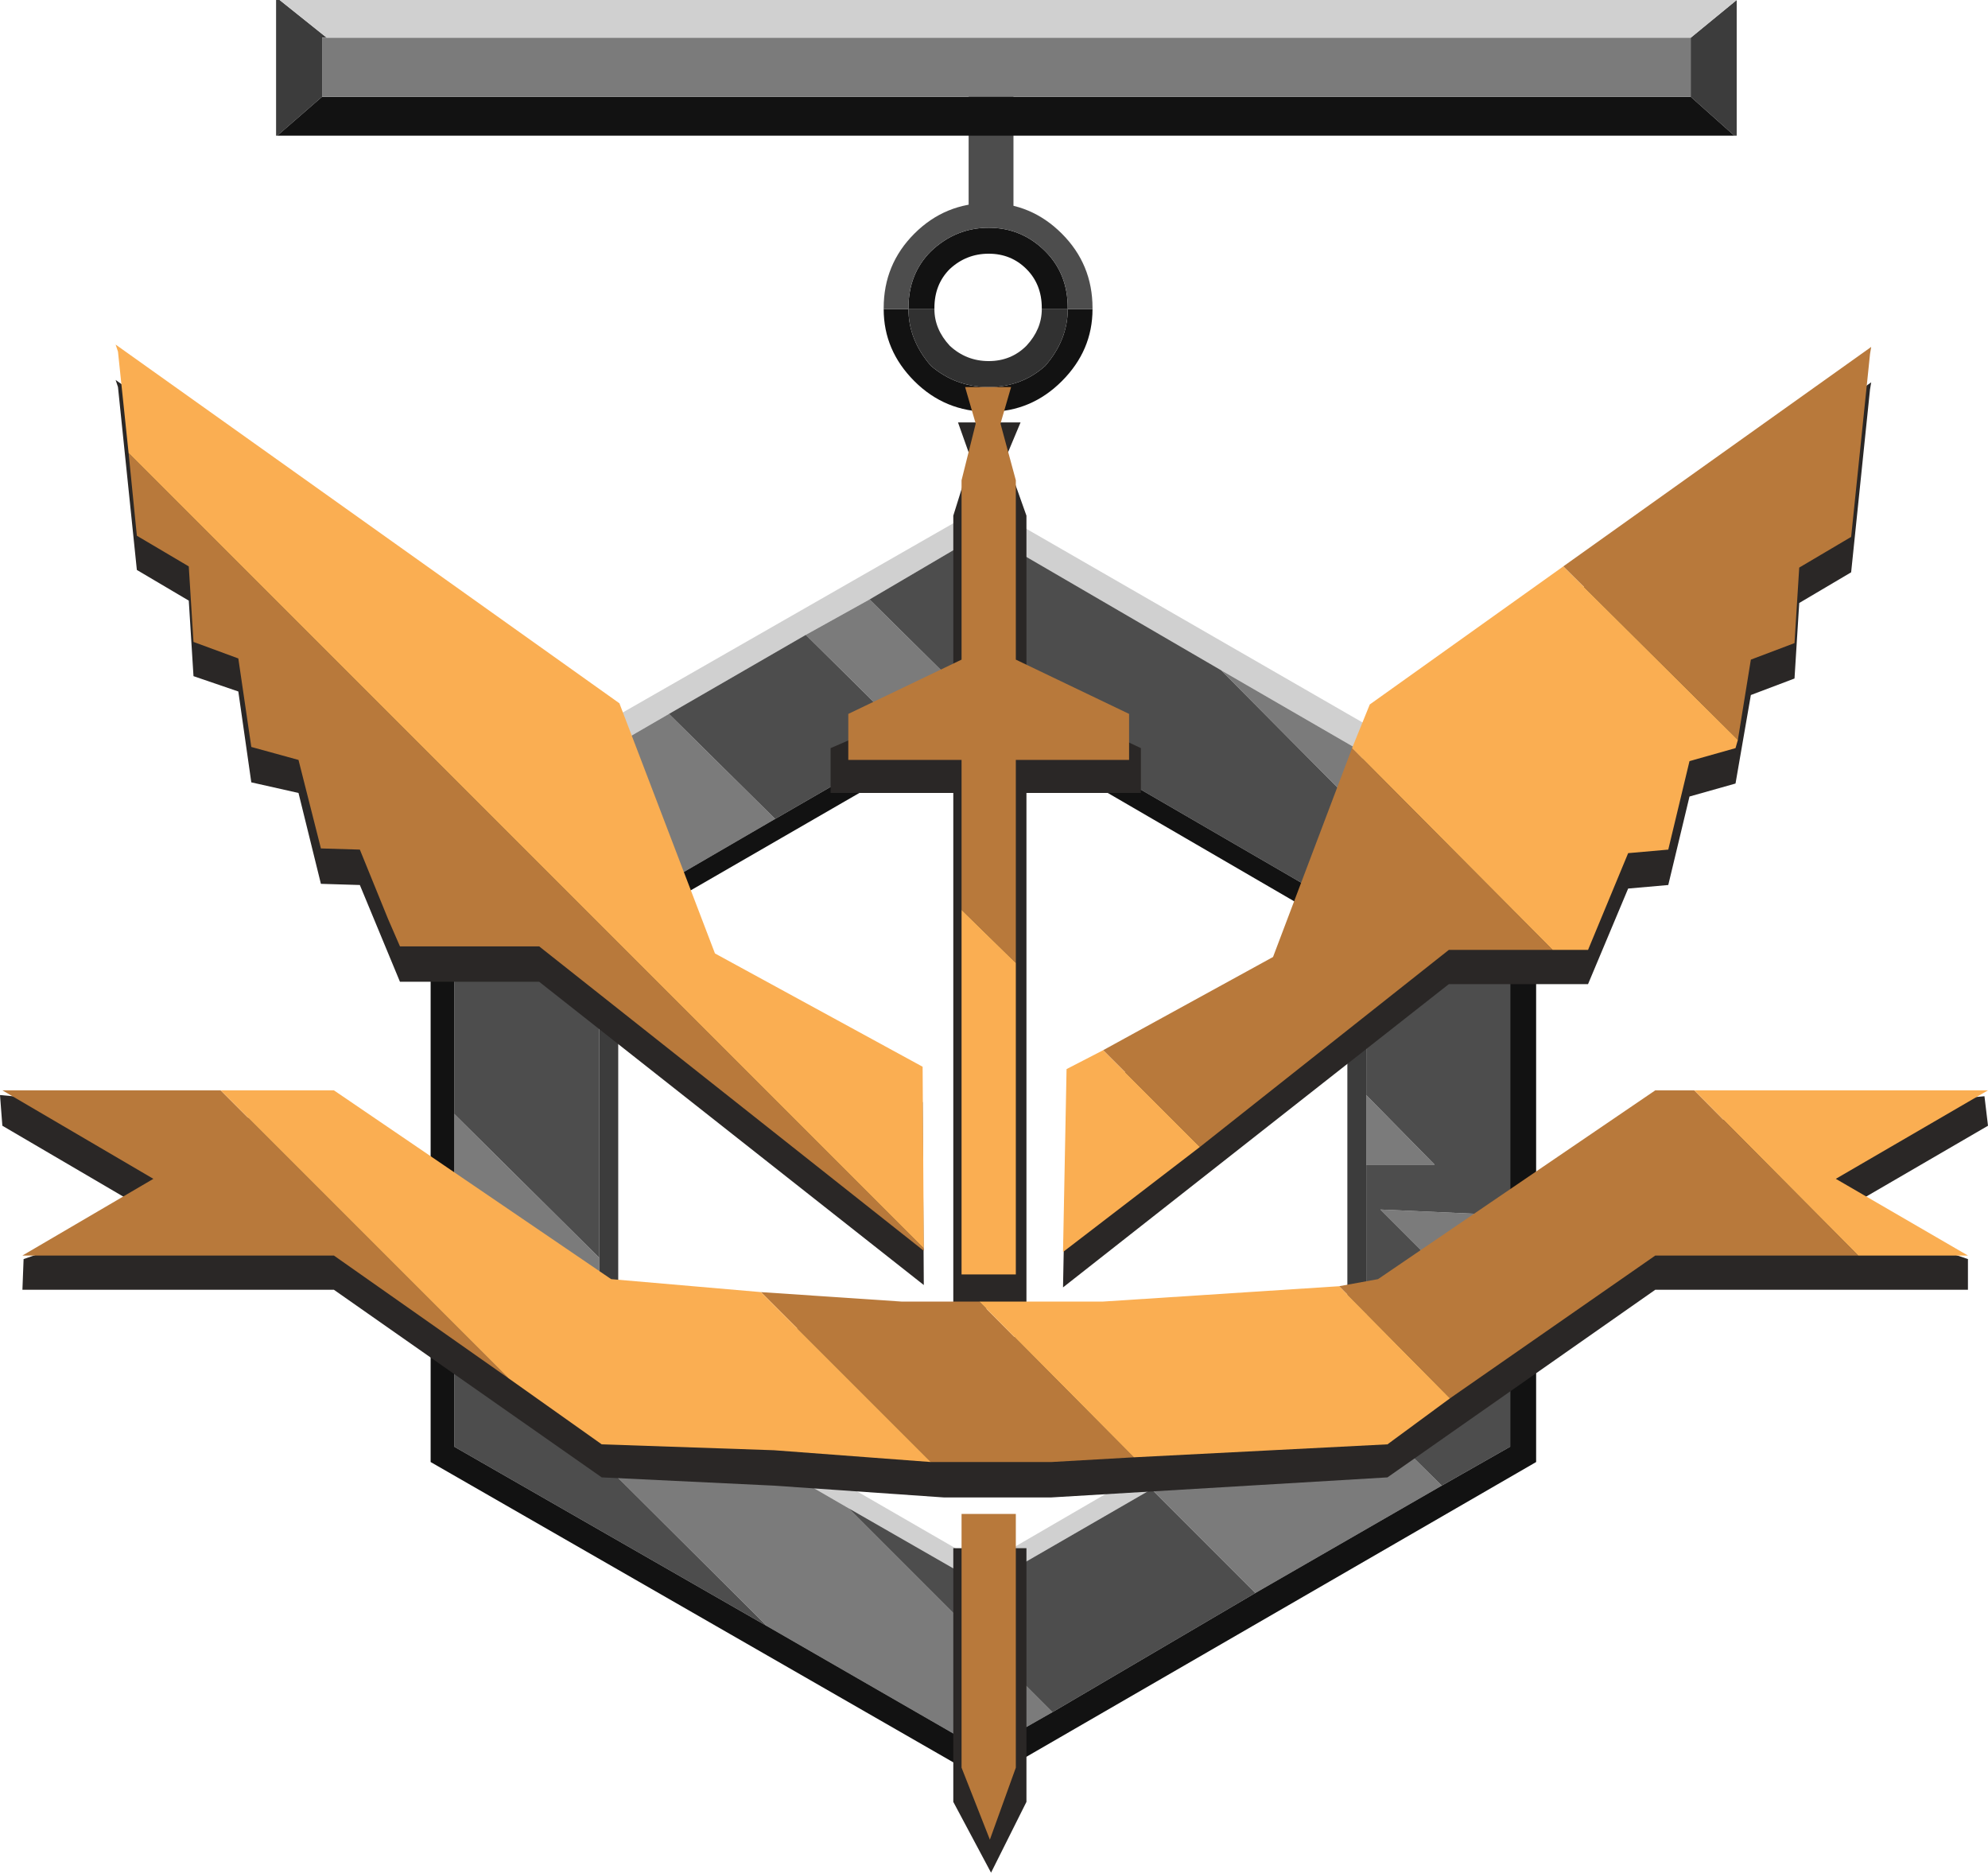 <?xml version="1.0" encoding="UTF-8" standalone="no"?>
<svg xmlns:xlink="http://www.w3.org/1999/xlink" height="79.35px" width="84.25px" xmlns="http://www.w3.org/2000/svg">
  <g transform="matrix(1.0, 0.0, 0.0, 1.0, 42.1, 39.65)">
    <path d="M0.85 -35.95 L0.85 -30.15 -1.05 -30.15 -1.05 -35.95 0.85 -35.95" fill="#4d4d4d" fill-rule="evenodd" stroke="none"/>
    <path d="M29.55 -38.05 L31.5 -39.65 31.5 -33.9 31.4 -33.9 29.55 -35.55 29.55 -38.05 M-30.25 -39.65 L-28.25 -38.05 -28.45 -38.05 -28.45 -35.55 -30.35 -33.9 -30.4 -33.9 -30.4 -39.65 -30.25 -39.65" fill="#3c3c3c" fill-rule="evenodd" stroke="none"/>
    <path d="M31.5 -39.65 L29.55 -38.05 -28.25 -38.05 -30.25 -39.65 31.5 -39.65" fill="#d0d0d0" fill-rule="evenodd" stroke="none"/>
    <path d="M29.55 -35.55 L31.4 -33.9 -30.35 -33.9 -28.45 -35.55 29.55 -35.55 M-2.5 -26.55 L-3.6 -26.55 Q-3.6 -25.25 -2.65 -24.15 -1.6 -23.25 -0.2 -23.25 1.2 -23.25 2.2 -24.15 3.15 -25.25 3.15 -26.55 L2.05 -26.55 2.05 -26.6 Q2.05 -27.6 1.4 -28.25 0.75 -28.9 -0.2 -28.9 -1.15 -28.9 -1.85 -28.25 -2.5 -27.6 -2.5 -26.6 L-2.5 -26.55 M-4.65 -26.55 L-3.6 -26.55 -3.6 -26.6 Q-3.6 -28.05 -2.65 -29.0 -1.6 -30.0 -0.2 -30.0 1.2 -30.0 2.2 -29.0 3.15 -28.05 3.15 -26.6 L3.15 -26.55 4.2 -26.55 Q4.2 -24.8 2.9 -23.5 1.6 -22.2 -0.2 -22.2 -2.05 -22.2 -3.35 -23.5 -4.65 -24.8 -4.65 -26.55" fill="#121212" fill-rule="evenodd" stroke="none"/>
    <path d="M29.55 -38.05 L29.55 -35.55 -28.45 -35.55 -28.45 -38.05 -28.25 -38.05 29.55 -38.05" fill="#7b7b7b" fill-rule="evenodd" stroke="none"/>
    <path d="M-2.5 -26.55 Q-2.5 -25.7 -1.85 -25.0 -1.15 -24.35 -0.2 -24.35 0.75 -24.35 1.4 -25.0 2.05 -25.7 2.05 -26.55 L3.15 -26.55 Q3.15 -25.25 2.2 -24.15 1.2 -23.25 -0.2 -23.25 -1.6 -23.25 -2.65 -24.15 -3.6 -25.25 -3.6 -26.55 L-2.5 -26.55" fill="#313131" fill-rule="evenodd" stroke="none"/>
    <path d="M-4.65 -26.55 L-4.65 -26.6 Q-4.65 -28.45 -3.35 -29.75 -2.05 -31.05 -0.2 -31.05 1.6 -31.05 2.9 -29.75 4.2 -28.45 4.2 -26.6 L4.2 -26.55 3.15 -26.55 3.15 -26.6 Q3.15 -28.05 2.2 -29.0 1.2 -30.0 -0.2 -30.0 -1.6 -30.0 -2.65 -29.0 -3.6 -28.05 -3.6 -26.6 L-3.6 -26.55 -4.65 -26.55" fill="#4d4d4d" fill-rule="evenodd" stroke="none"/>
    <path d="M17.6 -6.65 L9.65 -11.25 -0.4 -17.1 -5.25 -14.25 -7.95 -12.75 -13.75 -9.4 -21.6 -4.85 -22.85 -4.15 -23.85 -4.8 -0.35 -18.25 23.0 -4.8 21.85 -4.15 20.45 -5.05 17.6 -6.65 M15.7 18.25 L14.55 18.9 6.7 23.45 -0.4 27.55 -6.15 24.25 -16.7 18.15 -16.7 18.05 -15.9 17.7 -0.4 26.65 15.0 17.7 15.7 18.25" fill="#d0d0d0" fill-rule="evenodd" stroke="none"/>
    <path d="M9.65 -11.25 L17.6 -6.65 16.15 -4.7 9.65 -11.25 M20.45 -5.05 L21.85 -4.15 21.9 -4.15 21.9 1.0 18.8 -2.15 20.45 -5.05 M-21.6 -4.85 L-13.75 -9.4 -9.25 -4.95 -16.65 -0.65 -16.7 -0.65 -16.7 0.05 -21.6 -4.85 M-7.95 -12.75 L-5.25 -14.25 -0.8 -9.85 -3.45 -8.3 -7.95 -12.75 M15.8 6.75 L18.7 9.7 15.8 9.7 15.8 6.75 M14.55 18.9 L19.0 23.3 11.1 27.85 6.7 23.45 14.55 18.9 M21.9 17.1 L16.4 11.6 20.85 11.8 21.9 12.9 21.9 17.1 M-16.7 18.05 L-16.7 18.15 -6.15 24.25 2.5 32.9 -0.4 34.55 -9.6 29.25 -22.85 16.05 -22.85 7.55 -16.7 13.65 -16.7 18.05" fill="#7b7b7b" fill-rule="evenodd" stroke="none"/>
    <path d="M17.6 -6.65 L20.45 -5.05 18.8 -2.15 21.9 1.0 21.9 12.9 20.85 11.8 16.4 11.6 21.9 17.1 21.9 21.65 19.0 23.3 14.55 18.9 15.7 18.25 15.8 18.15 15.8 9.7 18.7 9.7 15.8 6.75 15.8 -0.55 15.8 -0.65 -0.4 -10.05 -0.8 -9.85 -5.25 -14.25 -0.4 -17.1 9.65 -11.25 16.15 -4.7 17.6 -6.65 M-22.85 -4.15 L-21.6 -4.85 -16.7 0.05 -16.7 13.65 -22.85 7.55 -22.85 -4.15 M-13.75 -9.4 L-7.95 -12.75 -3.45 -8.3 -9.25 -4.95 -13.75 -9.4 M-6.15 24.25 L-0.4 27.55 6.7 23.45 11.1 27.85 2.5 32.9 -6.15 24.25 M-22.85 16.05 L-9.6 29.25 -22.85 21.65 -22.85 16.05" fill="#4d4d4d" fill-rule="evenodd" stroke="none"/>
    <path d="M21.85 -4.15 L23.0 -4.8 23.0 22.3 -0.35 35.8 -23.85 22.3 -23.85 -4.8 -22.85 -4.15 -22.85 7.55 -22.85 16.05 -22.85 21.65 -9.6 29.25 -0.4 34.55 2.5 32.9 11.1 27.85 19.0 23.3 21.9 21.65 21.9 17.1 21.9 12.9 21.9 1.0 21.9 -4.15 21.85 -4.15 M-0.8 -9.85 L-0.4 -10.05 15.8 -0.65 15.8 -0.55 15.0 -0.05 15.0 -0.15 -0.4 -9.1 -15.9 -0.15 -15.9 0.05 -16.65 -0.65 -9.25 -4.95 -3.45 -8.3 -0.8 -9.85" fill="#121212" fill-rule="evenodd" stroke="none"/>
    <path d="M15.8 -0.55 L15.8 6.75 15.8 9.7 15.8 18.15 15.7 18.25 15.0 17.7 15.0 -0.05 15.8 -0.55 M-15.9 17.7 L-16.7 18.05 -16.7 13.65 -16.7 0.05 -16.7 -0.65 -16.65 -0.65 -15.9 0.05 -15.9 17.7" fill="#3c3c3c" fill-rule="evenodd" stroke="none"/>
    <path d="M-1.5 -21.75 L1.15 -21.75 0.5 -20.2 0.6 -20.05 1.4 -17.8 1.4 -10.2 1.8 -10.05 6.25 -7.95 6.25 -6.05 1.4 -6.05 1.4 -1.75 1.4 15.8 -1.7 15.8 -1.7 -1.75 -1.7 -6.05 -6.9 -6.05 -6.9 -7.95 -1.7 -10.2 -1.7 -17.8 -0.95 -20.2 -1.5 -21.75 M36.35 -15.4 L34.15 -14.1 33.95 -10.9 32.1 -10.2 31.45 -6.45 29.5 -5.9 28.6 -2.15 26.9 -2.0 25.2 2.05 19.3 2.05 2.95 14.9 3.1 7.15 11.85 2.35 15.95 -8.3 37.2 -23.45 37.15 -23.15 36.35 -15.4 M-0.1 39.7 L-1.7 36.7 -1.7 25.95 1.4 25.95 1.4 36.7 -0.1 39.7 M-3.9 17.0 L4.65 17.0 16.3 16.0 28.05 8.05 42.0 6.8 42.15 8.05 35.7 11.8 41.3 13.7 41.3 15.0 28.05 15.0 16.7 22.95 2.45 23.8 -2.1 23.8 -9.3 23.3 -16.6 22.95 -27.95 15.0 -41.15 15.0 -41.1 13.7 -35.6 11.8 -42.0 8.05 -42.1 6.75 -27.95 8.05 -16.2 16.0 -3.9 17.0 M-37.2 -23.55 L-15.85 -8.45 -11.8 2.25 -3.0 7.05 -2.95 14.8 -19.25 1.95 -25.15 1.95 -26.85 -2.15 -28.5 -2.2 -29.45 -6.05 -31.45 -6.5 -32.0 -10.35 -33.9 -11.0 -34.1 -14.2 -36.3 -15.5 -37.1 -23.25 -37.2 -23.55" fill="#2a2726" fill-rule="evenodd" stroke="none"/>
    <path d="M-0.75 -21.7 L-1.2 -23.25 0.75 -23.25 0.3 -21.7 0.95 -19.3 0.95 -11.7 5.75 -9.4 5.75 -7.45 0.95 -7.45 0.95 -3.2 0.95 1.15 -1.35 -1.1 -1.35 -3.2 -1.35 -7.45 -6.15 -7.45 -6.15 -9.4 -1.35 -11.7 -1.35 -19.3 -0.75 -21.7 M33.95 -12.4 L32.1 -11.7 31.55 -8.3 24.15 -15.65 37.2 -24.95 37.15 -24.65 36.35 -16.9 34.15 -15.6 33.95 -12.4 M14.65 14.85 L16.3 14.55 28.05 6.55 29.7 6.55 36.65 13.55 28.05 13.55 19.35 19.6 14.65 14.85 M8.75 8.95 L4.65 4.85 11.85 0.9 15.2 -7.95 23.7 0.6 19.3 0.6 8.75 8.95 M0.95 35.25 L-0.15 38.3 -1.35 35.25 -1.35 24.5 0.95 24.5 0.95 35.25 M2.45 22.3 L-2.1 22.3 -2.65 22.3 -9.85 15.1 -3.9 15.5 -0.6 15.5 5.95 22.1 2.45 22.3 M-32.0 -11.75 L-33.9 -12.45 -34.1 -15.65 -36.3 -16.95 -36.65 -20.45 -2.95 13.25 -2.95 13.35 -19.25 0.45 -24.45 0.45 -25.15 0.45 -25.65 -0.7 -26.85 -3.65 -28.5 -3.7 -29.45 -7.45 -31.45 -8.0 -32.0 -11.75 M-32.75 6.55 L-20.55 18.75 -27.95 13.55 -41.15 13.55 -35.6 10.3 -42.0 6.55 -32.75 6.55" fill="#b8793b" fill-rule="evenodd" stroke="none"/>
    <path d="M36.65 13.55 L29.7 6.55 42.15 6.55 35.7 10.3 41.3 13.55 36.65 13.55 M29.5 -7.4 L28.6 -3.65 26.9 -3.5 25.2 0.6 23.7 0.6 15.2 -7.95 15.95 -9.8 24.15 -15.65 31.55 -8.3 31.45 -7.95 29.5 -7.4 M4.65 4.85 L8.75 8.95 2.95 13.4 3.1 5.65 4.65 4.85 M0.95 14.35 L-1.35 14.35 -1.35 -1.1 0.95 1.15 0.95 14.35 M14.65 14.85 L19.35 19.6 16.7 21.55 5.95 22.1 -0.6 15.5 4.65 15.5 14.65 14.85 M-15.85 -9.85 L-11.8 0.75 -3.0 5.55 -2.95 13.25 -36.65 -20.45 -37.1 -24.75 -37.2 -25.05 -15.85 -9.85 M-9.85 15.1 L-2.65 22.3 -9.3 21.8 -16.6 21.55 -20.55 18.75 -32.75 6.55 -27.95 6.55 -16.2 14.55 -9.85 15.1" fill="#faae52" fill-rule="evenodd" stroke="none"/>
  </g>
</svg>
